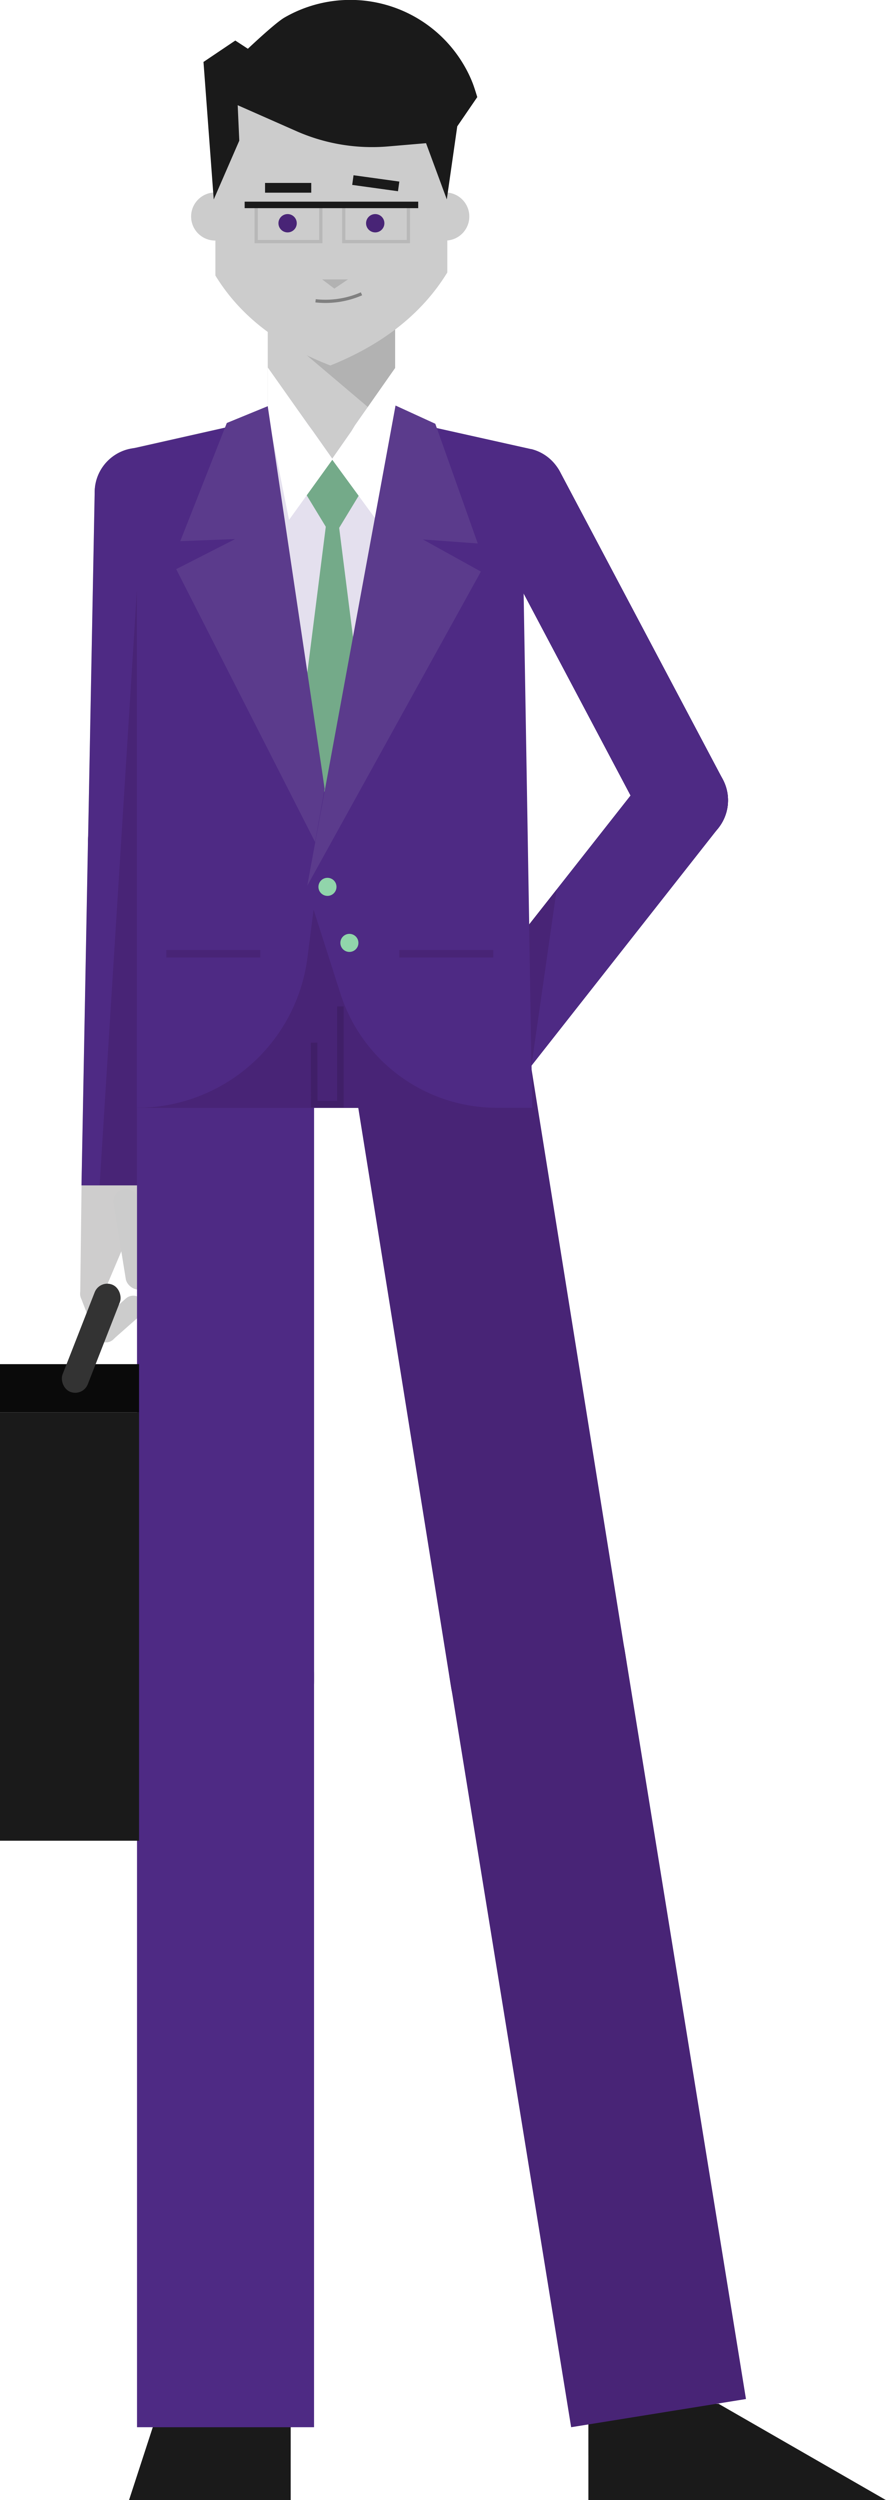 <svg xmlns="http://www.w3.org/2000/svg" viewBox="0 0 272.7 769.16"><defs><style>.cls-1{fill:#ccc;}.cls-2{fill:#1a1a1a;}.cls-3{fill:#b2b2b2;}.cls-4{fill:#482476;}.cls-10,.cls-12,.cls-15,.cls-19,.cls-20,.cls-5,.cls-6{fill:none;}.cls-19,.cls-5{stroke:gray;}.cls-12,.cls-15,.cls-19,.cls-20,.cls-5,.cls-6{stroke-miterlimit:10;}.cls-20,.cls-6{stroke:#1a1a1a;}.cls-6{stroke-width:3px;}.cls-7{fill:#cecdcd;}.cls-8{fill:#4e2a84;}.cls-9{fill:#e4e0ee;}.cls-11{fill:#74aa89;}.cls-12{stroke:#401f68;}.cls-12,.cls-20{stroke-width:2px;}.cls-13{fill:#fff;}.cls-14{fill:#5b3b8c;}.cls-15{stroke:#482476;stroke-width:2.31px;}.cls-16{fill:#0a0a0a;}.cls-17{fill:#333;}.cls-18{fill:#91d5ab;}.cls-19{opacity:0.26;}</style></defs><title>Asset 23</title><g id="Layer_2" data-name="Layer 2"><g id="Layer_1-2" data-name="Layer 1"><path class="cls-1" d="M163.6,138.23h0l-.12,0c-.26-.06-.51-.13-.77-.17l-61.19-13.79L40.32,138c-.26,0-.51.11-.77.17l-.12,0h0a13.68,13.68,0,0,0,2.71,26.92s0,0,0,0V272.81h118.7V165.19s0,0,0,0a13.68,13.68,0,0,0,2.72-26.92Z"/><rect class="cls-1" x="42.17" y="272.81" width="118.69" height="68.04"/><circle class="cls-1" cx="140.78" cy="315.68" r="20.04"/><rect class="cls-1" x="49.36" y="295.64" width="40.11" height="240.58" rx="20.05"/><rect class="cls-1" x="49.36" y="496.11" width="40.11" height="261.93" rx="20.05"/><circle class="cls-1" cx="69.4" cy="516.15" r="20.04"/><circle class="cls-1" cx="69.4" cy="315.68" r="20.04"/><path class="cls-1" d="M49.36,717.93H89.47a0,0,0,0,1,0,0V735.3a20.05,20.05,0,0,1-20.05,20.05h0A20.05,20.05,0,0,1,49.36,735.3V717.93A0,0,0,0,1,49.36,717.93Z" transform="translate(138.83 1473.29) rotate(-180)"/><polygon class="cls-2" points="89.47 769.16 39.71 769.16 49.36 739.55 89.47 739.55 89.47 769.16"/><rect class="cls-1" x="82.41" y="79.77" width="39.2" height="79.61" rx="19.6"/><polygon class="cls-3" points="121.61 132.32 82.41 99.13 121.61 99.13 121.61 132.32"/><path class="cls-1" d="M127,20.7a35.69,35.69,0,0,0-46.83-3.05A35.38,35.38,0,0,0,66.29,45.76v39q11.19,18.35,35.39,27.68c16.17-6.48,28.28-16,36-28.62v-38A35.66,35.66,0,0,0,127,20.7Z"/><circle class="cls-1" cx="66.22" cy="66.61" r="7.4"/><circle class="cls-1" cx="137.05" cy="66.61" r="7.4"/><circle class="cls-4" cx="88.52" cy="68.68" r="2.82"/><circle class="cls-4" cx="115.49" cy="68.68" r="2.82"/><path class="cls-2" d="M136.89,59.08v.14l0-.09Z"/><path class="cls-5" d="M97.13,92.54a27.73,27.73,0,0,0,14.13-2.15"/><polygon class="cls-3" points="99.16 85.96 102.9 88.79 107.11 85.96 99.16 85.96"/><line class="cls-6" x1="81.58" y1="57.78" x2="95.8" y2="57.78"/><line class="cls-6" x1="108.61" y1="55.4" x2="122.7" y2="57.35"/><circle class="cls-1" cx="42.86" cy="151.49" r="13.71"/><circle class="cls-3" cx="101.51" cy="285.99" r="1.95"/><circle class="cls-3" cx="140.8" cy="200.81" r="2.34"/><circle class="cls-3" cx="62.22" cy="200.81" r="2.34"/><rect class="cls-1" x="28.13" y="137.77" width="27.41" height="134.63" rx="13.7" transform="translate(3.9 -0.76) rotate(1.09)"/><path class="cls-1" d="M39.82,245h0a13.7,13.7,0,0,1,13.7,13.7V364.4a13.46,13.46,0,0,1-13.46,13.46h-.48A13.46,13.46,0,0,1,26.11,364.4V258.66A13.7,13.7,0,0,1,39.82,245Z" transform="translate(5.92 -0.7) rotate(1.09)"/><circle class="cls-1" cx="42.86" cy="151.49" r="13.71"/><circle class="cls-1" cx="40.82" cy="258.68" r="13.71"/><rect class="cls-1" x="26.91" y="394.22" width="6.85" height="19.17" rx="3.43" transform="translate(-143.28 37.97) rotate(-21.09)"/><rect class="cls-1" x="33.37" y="396.72" width="6.85" height="18.18" rx="3.43" transform="translate(-243.09 701.95) rotate(-131.44)"/><circle class="cls-1" cx="32.55" cy="409.55" r="3.43"/><circle class="cls-1" cx="28.12" cy="398.06" r="3.43"/><path class="cls-7" d="M33.51,352.75h0a8.26,8.26,0,0,0-8.36,8.16l-.46,37.14a3.4,3.4,0,0,0,3.36,3.44h0a3.4,3.4,0,0,0,3.27-2.31L43,371.64,41.61,360A8.26,8.26,0,0,0,33.51,352.75Z"/><rect class="cls-1" x="36.81" y="365.68" width="7.7" height="31.21" rx="3.85" transform="translate(-60.26 11.36) rotate(-9.17)"/><circle class="cls-1" cx="38.79" cy="369.68" r="3.85"/><rect class="cls-1" x="171.58" y="131.55" width="27.41" height="134.63" rx="13.7" transform="translate(442.09 287.9) rotate(152.1)"/><circle class="cls-1" cx="160.21" cy="151.49" r="13.71"/><path class="cls-1" d="M177.51,221.23H178a13.46,13.46,0,0,1,13.46,13.46V340.43a13.7,13.7,0,0,1-13.7,13.7h0a13.7,13.7,0,0,1-13.7-13.7V234.69a13.46,13.46,0,0,1,13.46-13.46Z" transform="translate(139.51 623.68) rotate(-141.8)"/><circle class="cls-1" cx="210.37" cy="246.23" r="13.71"/><rect class="cls-8" x="171.58" y="131.55" width="27.41" height="134.63" rx="13.7" transform="translate(442.09 287.9) rotate(152.1)"/><path class="cls-9" d="M173.88,151.48a13.7,13.7,0,0,1-13,13.67l0,0V272.81H42.16V165.18l0,0a13.68,13.68,0,0,1-2.71-26.92h0l.12,0,.77-.17,42.34-9.54,9.19-2.07L95,130.85l1.37,1.87,5.9,8.38h0l5.88-8.42,1.11-1.83,2.95-4.21,9.26,2.09L162.7,138l.77.17.12,0h0A13.7,13.7,0,0,1,173.88,151.48Z"/><path class="cls-2" d="M146.9,29.87l-6.16,9-3.22,22.47-6.39-17.29-11.72,1a57.67,57.67,0,0,1-28.13-4.68l-18.12-8,.49,10.9L65.78,61.37,62.63,19.06l9.79-6.59L76.29,15c2.13-2,8.7-8.11,11.25-9.59A40.51,40.51,0,0,1,142.77,20a38.08,38.08,0,0,1,2.75,5.67C146.05,27.05,146.9,29.87,146.9,29.87Z"/><line class="cls-10" x1="116" y1="340.84" x2="88.68" y2="340.84"/><polygon class="cls-11" points="102.44 141.2 90.74 146.37 102.44 165.61 114.13 146.37 102.44 141.2"/><polygon class="cls-11" points="102.31 145.94 85.96 275.14 102.31 292.61 118.67 275.14 102.31 145.94"/><rect class="cls-8" x="28.13" y="137.77" width="27.41" height="134.63" rx="13.7" transform="translate(3.9 -0.76) rotate(1.09)"/><path class="cls-8" d="M41.08,245h0a13.7,13.7,0,0,0-14,13.44l-2,106.24h27.4l2-105.72A13.69,13.69,0,0,0,41.08,245Z"/><polygon class="cls-4" points="42.16 181.13 42.16 364.65 30.66 364.65 42.16 181.13"/><rect class="cls-8" x="171.58" y="131.55" width="27.41" height="134.63" rx="13.7" transform="translate(442.09 287.9) rotate(152.1)"/><path class="cls-8" d="M221.14,254.7l-62.93,80-21.54-17,62.93-80a13.7,13.7,0,0,1,21.54,16.95Z"/><rect class="cls-8" x="42.17" y="287.79" width="54.5" height="256.43" rx="27.01"/><path class="cls-8" d="M69.18,488.07h.48a27,27,0,0,1,27,27V746.73a0,0,0,0,1,0,0H42.17a0,0,0,0,1,0,0V515.08A27,27,0,0,1,69.18,488.07Z"/><rect class="cls-4" x="42.25" y="272.81" width="118.69" height="68.04"/><polyline class="cls-12" points="96.67 320.78 96.72 339.7 104.76 339.7 104.76 309.63"/><rect class="cls-1" x="129.59" y="294.36" width="40.11" height="240.58" rx="20.05" transform="translate(-64.06 29.09) rotate(-9.15)"/><rect class="cls-1" x="163.18" y="492.14" width="40.11" height="261.93" rx="20.05" transform="translate(-96.8 37.09) rotate(-9.15)"/><circle class="cls-1" cx="165.56" cy="513.59" r="20.04"/><circle class="cls-1" cx="133.67" cy="315.67" r="20.04"/><path class="cls-1" d="M181.1,717.93H221.2a0,0,0,0,1,0,0V735.3a20.05,20.05,0,0,1-20.05,20.05h0A20.05,20.05,0,0,1,181.1,735.3V717.93A0,0,0,0,1,181.1,717.93Z" transform="translate(402.3 1473.29) rotate(-180)"/><polygon class="cls-2" points="181.1 769.16 181.1 739.55 221.21 739.55 272.7 769.16 181.1 769.16"/><path class="cls-4" d="M170.27,541.16l-.47.07a27,27,0,0,1-31-22.37l-31.89-199a27,27,0,0,1,22.37-31l.47-.08a27,27,0,0,1,31,22.37l31.89,199A27,27,0,0,1,170.27,541.16Z"/><path class="cls-4" d="M229.6,738.06l-53.81,8.67-37.3-230a27,27,0,0,1,22.37-31l.47-.08a27,27,0,0,1,31,22.38Z"/><path class="cls-8" d="M173.88,151.48a13.7,13.7,0,0,1-13,13.67l0,0,2,119.28.94,56.38H152.94a50.57,50.57,0,0,1-48.18-35.18l-8.24-25.78-1.9,14.82a52.89,52.89,0,0,1-52.46,46.14h0V165.18l0,0a13.68,13.68,0,0,1-2.7-26.92h0l.12,0,.77-.17,32.81-7.4,28.37,120,28.37-120L162.7,138l.77.17.12,0h0A13.7,13.7,0,0,1,173.88,151.48Z"/><polygon class="cls-13" points="102.41 141.28 102.29 141.44 102.28 141.45 88.96 159.94 82.66 128.48 82.41 127.24 82.41 113.04 91.85 126.41 94.98 130.85 96.35 132.72 102.25 141.1 102.26 141.11 102.41 141.28"/><polygon class="cls-13" points="121.74 113.04 121.74 127.24 121.47 128.73 115.82 159.95 102.28 141.45 102.27 141.44 102.16 141.28 102.26 141.11 102.27 141.1 108.15 132.68 109.26 130.85 112.21 126.64 121.74 113.04"/><polygon class="cls-14" points="130.18 165.97 147.05 167.2 133.98 130.37 121.74 124.76 94.57 272.5 148.01 175.85 130.18 165.97"/><polygon class="cls-14" points="99.91 242.68 98.04 253.13 96.98 259.06 94.13 253.45 54.23 175.1 72.39 165.84 55.49 166.49 69.81 130.13 82.41 124.96 99.14 237.33 99.91 242.68"/><line class="cls-15" x1="51.19" y1="293.42" x2="80.11" y2="293.42"/><line class="cls-15" x1="122.91" y1="293.42" x2="151.83" y2="293.42"/><rect class="cls-16" y="419.68" width="42.8" height="14.83"/><rect class="cls-2" y="434.5" width="42.8" height="131.8"/><rect class="cls-17" x="23.92" y="394" width="8.33" height="35.42" rx="4.16" transform="translate(151.88 18.05) rotate(21.36)"/><circle class="cls-18" cx="100.79" cy="272.84" r="2.78"/><circle class="cls-18" cx="107.54" cy="290.08" r="2.78"/><polygon class="cls-4" points="162.85 284.46 163.57 327.85 171.34 273.67 162.85 284.46"/><rect class="cls-19" x="78.85" y="63.04" width="19.89" height="11.28"/><rect class="cls-19" x="105.8" y="63.04" width="19.89" height="11.28"/><polygon class="cls-20" points="75.3 63.04 99.29 63.04 98.88 63.04 105.47 63.04 104.72 63.04 128.72 63.04 75.3 63.04"/></g></g></svg>